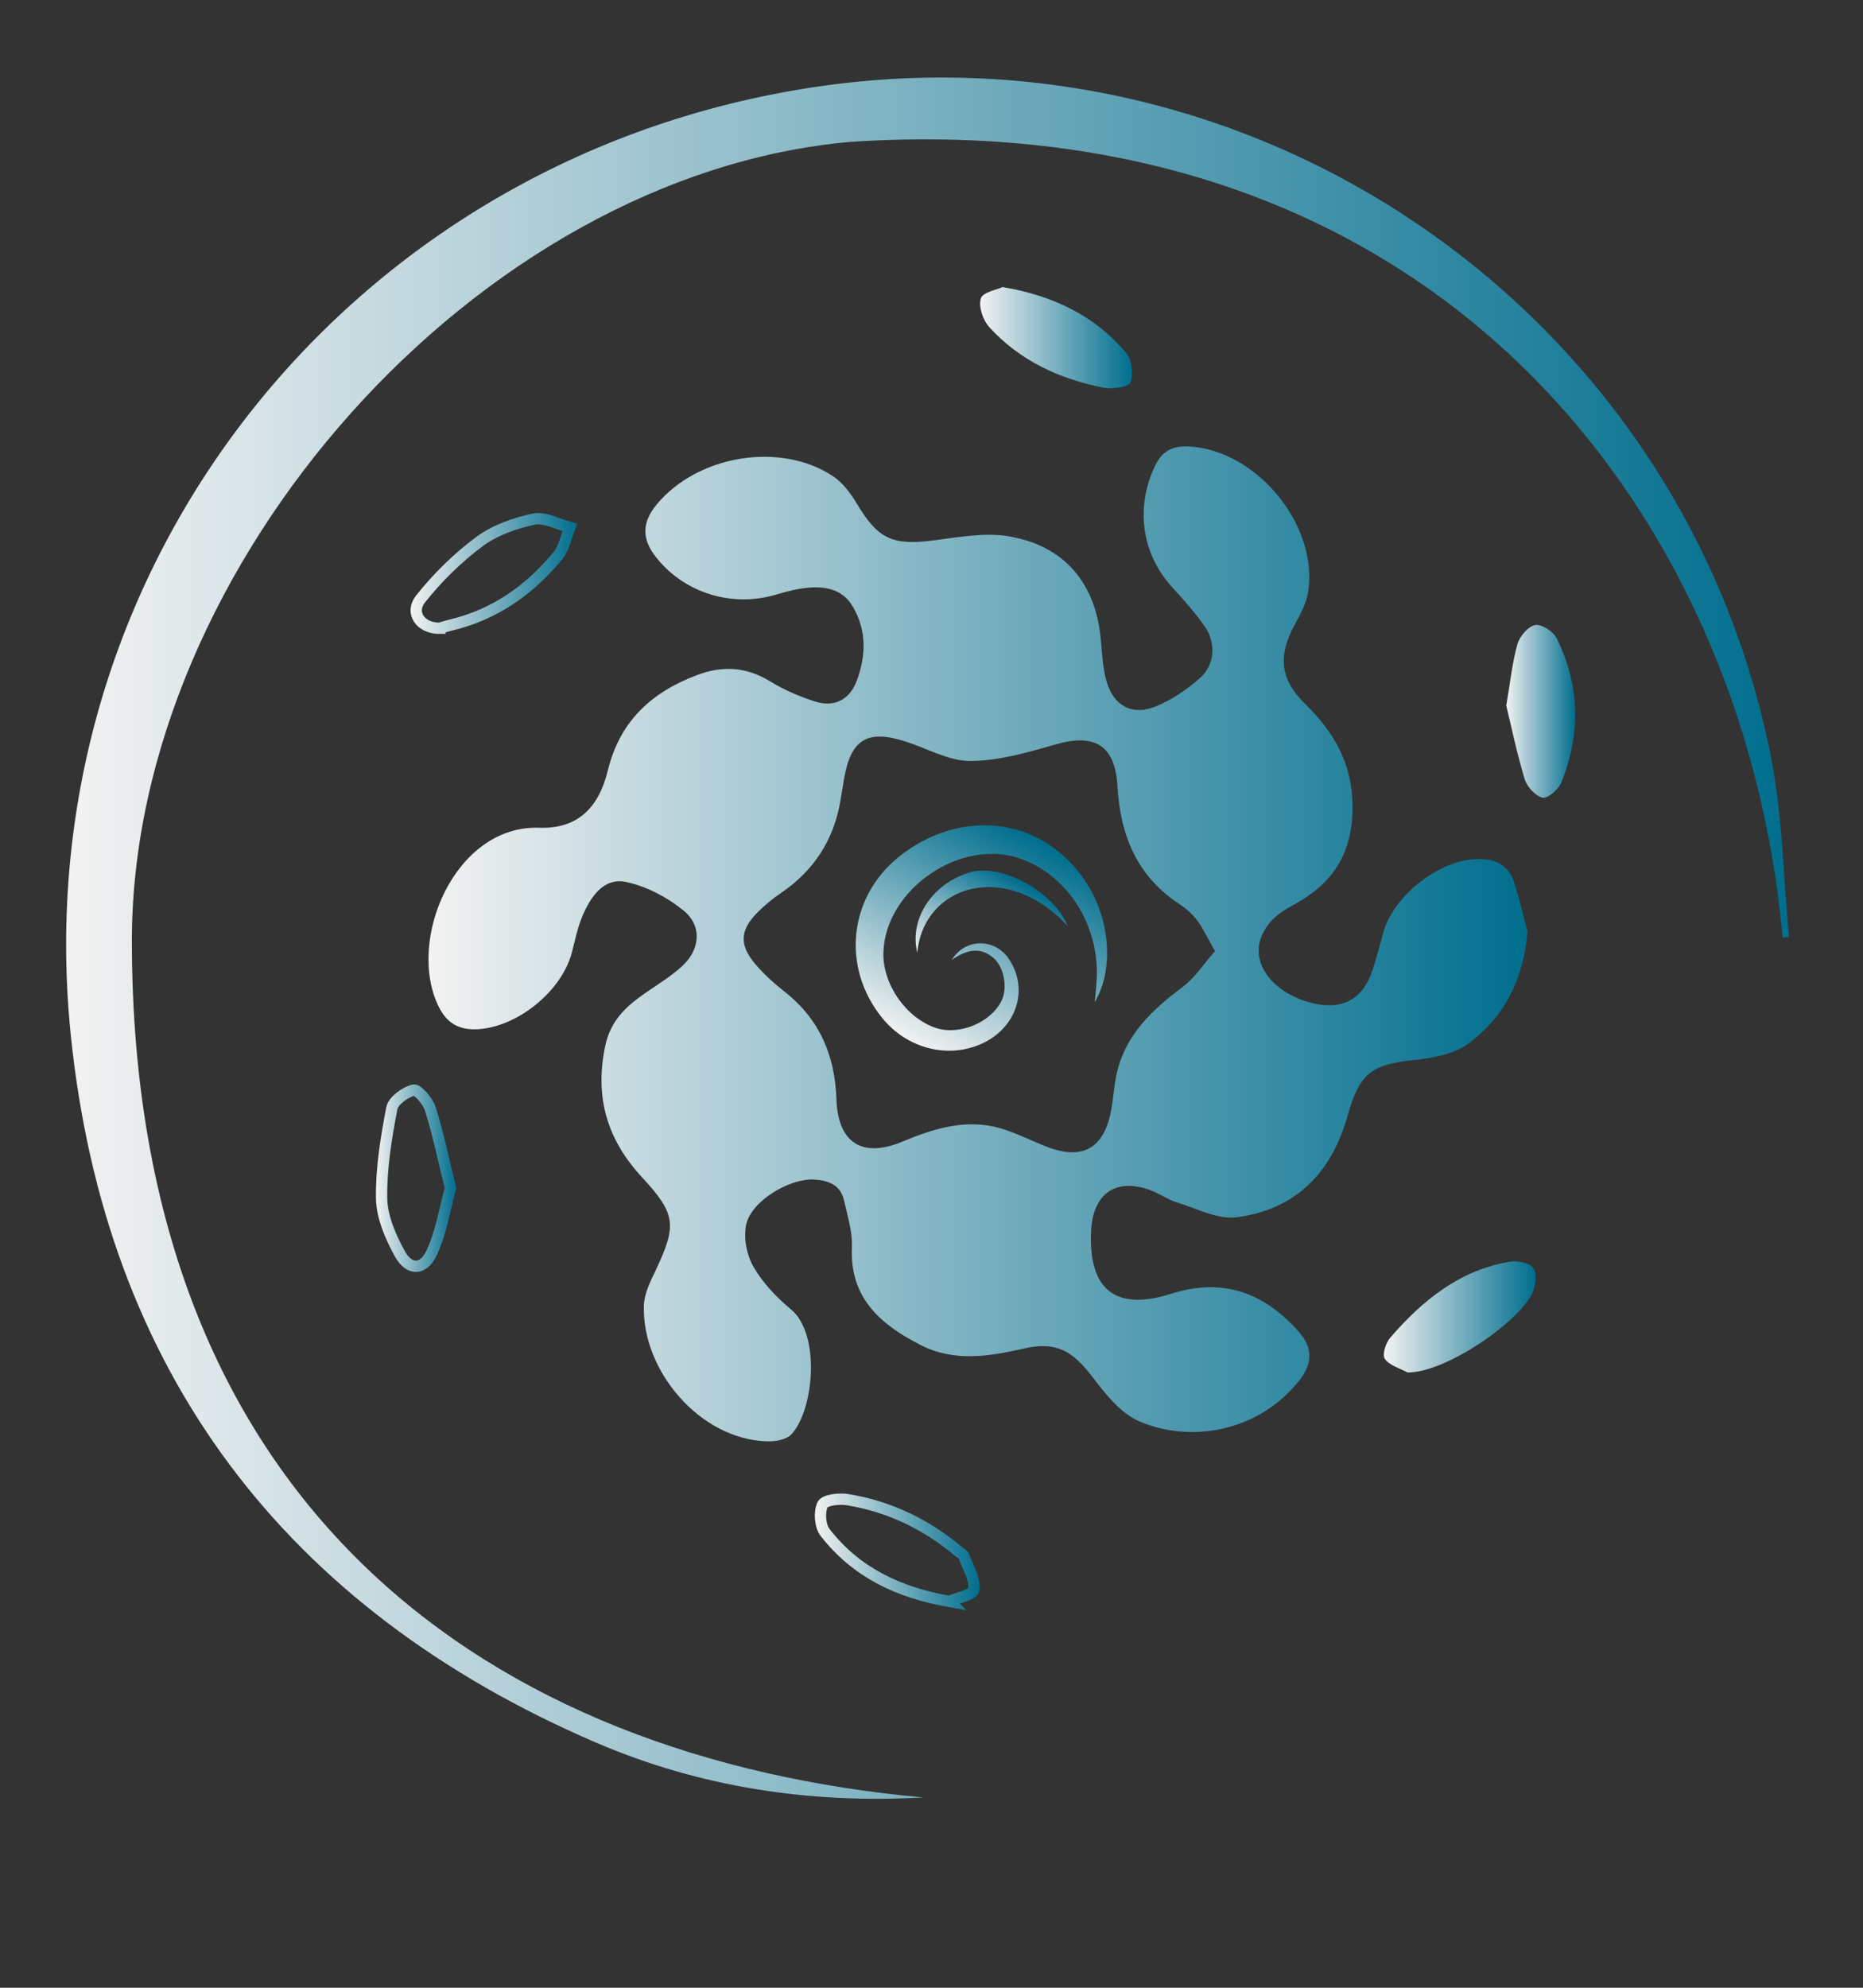 <?xml version="1.0" encoding="UTF-8"?>
<svg id="Layer_1" data-name="Layer 1" xmlns="http://www.w3.org/2000/svg" xmlns:xlink="http://www.w3.org/1999/xlink" viewBox="0 0 165 176">
  <rect x="0" y="0" width="165" height="176" fill="#333333" stroke="none"/>
  <defs>
    <style>
      .cls-1 {
        fill: url(#New_Gradient_Swatch_1);
      }

      .cls-1, .cls-2, .cls-3, .cls-4, .cls-5, .cls-6, .cls-7 {
        stroke-width: 0px;
      }

      .cls-2 {
        fill: url(#New_Gradient_Swatch_1-7);
      }

      .cls-3 {
        fill: url(#New_Gradient_Swatch_1-4);
      }

      .cls-4 {
        fill: url(#New_Gradient_Swatch_1-6);
      }

      .cls-5 {
        fill: url(#New_Gradient_Swatch_1-9);
      }

      .cls-6 {
        fill: url(#New_Gradient_Swatch_1-8);
      }

      .cls-7 {
        fill: url(#New_Gradient_Swatch_1-10);
      }

      .cls-8 {
        stroke: url(#New_Gradient_Swatch_1-3);
      }

      .cls-8, .cls-9, .cls-10 {
        fill: none;
        stroke-miterlimit: 10;
      }

      .cls-9 {
        stroke: url(#New_Gradient_Swatch_1-2);
      }

      .cls-10 {
        stroke: url(#New_Gradient_Swatch_1-5);
      }
    </style>
    <linearGradient id="New_Gradient_Swatch_1" data-name="New Gradient Swatch 1" x1="37.95" y1="83.57" x2="135.29" y2="83.57" gradientUnits="userSpaceOnUse">
      <stop offset="0" stop-color="#f2f2f2"/>
      <stop offset="1" stop-color="#006e8e"/>
    </linearGradient>
    <linearGradient id="New_Gradient_Swatch_1-2" data-name="New Gradient Swatch 1" x1="33.29" y1="104.32" x2="40.42" y2="104.32" xlink:href="#New_Gradient_Swatch_1"/>
    <linearGradient id="New_Gradient_Swatch_1-3" data-name="New Gradient Swatch 1" x1="72.17" y1="137.29" x2="86.77" y2="137.29" xlink:href="#New_Gradient_Swatch_1"/>
    <linearGradient id="New_Gradient_Swatch_1-4" data-name="New Gradient Swatch 1" x1="122.56" y1="116.6" x2="136" y2="116.6" xlink:href="#New_Gradient_Swatch_1"/>
    <linearGradient id="New_Gradient_Swatch_1-5" data-name="New Gradient Swatch 1" x1="36.36" y1="50.78" x2="51.15" y2="50.78" xlink:href="#New_Gradient_Swatch_1"/>
    <linearGradient id="New_Gradient_Swatch_1-6" data-name="New Gradient Swatch 1" x1="133.41" y1="62.98" x2="139.51" y2="62.98" xlink:href="#New_Gradient_Swatch_1"/>
    <linearGradient id="New_Gradient_Swatch_1-7" data-name="New Gradient Swatch 1" x1="86.82" y1="29.9" x2="100.26" y2="29.9" xlink:href="#New_Gradient_Swatch_1"/>
    <linearGradient id="New_Gradient_Swatch_1-8" data-name="New Gradient Swatch 1" x1="-495.58" y1="1795.77" x2="-474.37" y2="1795.77" gradientTransform="translate(-1243.04 -1216.62) rotate(-60.76)" xlink:href="#New_Gradient_Swatch_1"/>
    <linearGradient id="New_Gradient_Swatch_1-9" data-name="New Gradient Swatch 1" x1="-488.45" y1="1795.54" x2="-478.36" y2="1795.54" gradientTransform="translate(-1243.04 -1216.62) rotate(-60.76)" xlink:href="#New_Gradient_Swatch_1"/>
    <linearGradient id="New_Gradient_Swatch_1-10" data-name="New Gradient Swatch 1" x1="5.86" y1="83.07" x2="158.45" y2="83.07" xlink:href="#New_Gradient_Swatch_1"/>
  </defs>
  <g>
    <path class="cls-1" d="M135.29,82.44c-.32,4.18-2,7.58-5.25,9.97-1.26.93-3.12,1.27-4.75,1.44-3.84.39-4.9,1.21-5.94,4.95-1.4,5.02-4.61,8.32-9.84,8.98-1.69.21-3.55-.79-5.31-1.33-.8-.24-1.5-.77-2.29-1.06-3.05-1.13-5.1.26-5.27,3.55-.27,5.2,2.1,7.19,7.06,5.62,4.63-1.47,8.27-.1,11.34,3.37,1.28,1.44,1.2,2.85-.01,4.36-3.66,4.54-9.61,5.48-14.1,3.57-1.65-.7-3.01-2.41-4.16-3.92-1.8-2.36-3.23-3.2-6.13-2.53-3.1.71-6.16,1.19-9.13-.33-3.51-1.8-6.26-4.14-6.06-8.64.06-1.37-.39-2.78-.7-4.16-.31-1.38-1.4-1.77-2.66-1.84-2.14-.12-5.51,1.87-5.99,3.94-.27,1.17.02,2.72.63,3.78.82,1.43,2.04,2.71,3.33,3.78,2.64,2.2,2.03,8.9.04,11.05-.44.48-1.42.65-2.14.63-6-.16-11.15-6.32-10.93-12.07.04-1.05.59-2.12,1.06-3.11,1.85-3.94,1.79-4.94-1.2-8.17-3.12-3.35-4.24-7.11-3.29-11.65.47-2.24,1.81-3.48,3.49-4.65,1.12-.78,2.3-1.49,3.3-2.4,1.63-1.48,1.82-3.59.15-4.95-1.45-1.18-3.29-2.15-5.1-2.53-1.98-.41-3.12,1.31-3.84,2.98-.46,1.06-.67,2.24-.98,3.36-.93,3.39-4.82,6.5-8.3,6.7-1.62.09-2.72-.5-3.45-1.97-2.93-5.87,1.42-16.13,8.88-15.87,3.38.12,5.27-1.73,6.09-5.09,1.06-4.34,3.85-6.9,7.87-8.42,2.29-.87,4.4-.74,6.52.56,1.2.74,2.54,1.31,3.88,1.75,1.75.58,3.13-.1,3.77-1.82.83-2.21.89-4.45-.35-6.56-.86-1.48-2.32-1.81-3.88-1.68-.96.08-1.93.32-2.85.6-3.95,1.2-8.24-.12-10.74-3.35-1.23-1.59-1.2-3.03.09-4.6,3.61-4.38,10.96-5.61,15.62-2.52.88.58,1.58,1.54,2.14,2.47,1.86,3.1,3.14,3.68,6.75,3.22,2.22-.28,4.55-.73,6.71-.36,4.96.85,7.7,4.21,8.13,9.18.11,1.23.17,2.48.5,3.65.62,2.18,2.28,3.08,4.36,2.23,1.41-.58,2.74-1.48,3.89-2.49,1.35-1.17,1.48-3.12.44-4.61-.85-1.22-1.85-2.34-2.86-3.44-2.74-2.98-3.29-7.12-1.52-10.79.65-1.35,1.62-1.75,2.96-1.69,5.98.28,11.51,6.94,10.59,12.87-.15.99-.67,1.96-1.16,2.85-1.52,2.76-1.38,4.85.88,7.06,2.55,2.51,4.17,5.23,4.21,9.03.04,4.1-1.64,6.79-5.07,8.69-.79.44-1.62.92-2.2,1.59-.52.59-.96,1.44-1.03,2.22-.22,2.36,2.11,4.52,5.25,5.08,2.4.42,4.04-.61,4.84-3.09.34-1.05.63-2.12.91-3.18.84-3.22,4.79-6.4,8.12-6.58,1.68-.09,2.97.39,3.51,2.1.44,1.41.78,2.85,1.16,4.28ZM107.6,84.21c-.69-1.22-1.06-2.04-1.59-2.74-.42-.56-.99-1.05-1.58-1.44-3.75-2.47-5.21-6.08-5.46-10.42-.21-3.66-2.03-4.69-5.51-3.69-2.46.71-5.01,1.45-7.53,1.46-1.9,0-3.81-1.11-5.71-1.72-3.39-1.09-4.85-.22-5.46,3.27-.11.64-.22,1.28-.32,1.92-.58,3.53-2.37,6.26-5.33,8.26-.7.47-1.35,1.02-1.95,1.61-1.61,1.58-1.73,2.89-.31,4.59.78.94,1.72,1.77,2.68,2.53,3.08,2.43,4.42,5.65,4.55,9.49.13,3.86,2.28,5.23,5.82,3.76,2.79-1.16,5.65-2.07,8.7-1.19,1.42.41,2.76,1.12,4.15,1.65,3.11,1.2,5.02.13,5.65-3.18.21-1.08.26-2.19.49-3.26.76-3.47,3.14-5.69,5.85-7.72,1.1-.83,1.9-2.08,2.86-3.17Z"/>
    <path class="cls-9" d="M39.9,105.21c-.52,1.88-.83,3.94-1.68,5.74-.73,1.55-1.98,1.55-2.8.07-.82-1.49-1.59-3.24-1.62-4.89-.05-2.66.4-5.36.9-7.99.13-.67,1.17-1.43,1.92-1.62.36-.09,1.29.99,1.5,1.68.69,2.2,1.16,4.47,1.78,7Z"/>
    <path class="cls-8" d="M84.09,141.8c-4.63-.82-8.32-2.64-11.02-6.12-.44-.57-.53-1.79-.22-2.45.2-.42,1.47-.57,2.2-.45,3.71.6,7,2.19,9.88,4.62.15.12.37.22.43.38.36.99,1.02,2.03.89,2.96-.07.48-1.54.77-2.17,1.05Z"/>
    <path class="cls-3" d="M124.65,121.52c-.69-.38-1.6-.62-2-1.21-.25-.35.08-1.41.47-1.86,2.85-3.3,6.15-5.99,10.61-6.74.67-.11,1.71.09,2.05.54.35.46.24,1.49-.02,2.13-1.02,2.53-7.7,7.19-11.11,7.14Z"/>
    <path class="cls-10" d="M38.96,55.63c-1.7.02-2.69-1.36-1.71-2.6,1.5-1.89,3.28-3.64,5.22-5.08,1.36-1.01,3.14-1.63,4.82-1.99.96-.2,2.11.46,3.18.74-.34.84-.51,1.83-1.06,2.5-2.49,3.03-5.58,5.21-9.46,6.14-.38.09-.75.21-.99.28Z"/>
    <path class="cls-4" d="M133.41,62.45c.37-2.15.53-3.83.99-5.43.2-.69.96-1.58,1.58-1.68.57-.1,1.61.59,1.9,1.19,2.06,4.16,2.13,8.47.4,12.76-.25.61-1.21,1.44-1.65,1.34-.64-.14-1.38-.96-1.59-1.64-.69-2.26-1.17-4.6-1.64-6.54Z"/>
    <path class="cls-2" d="M88.82,25.42c4.58.78,8.18,2.59,10.92,5.82.51.6.65,1.87.39,2.63-.14.39-1.59.61-2.36.46-3.91-.76-7.43-2.38-10.15-5.36-.56-.61-.97-1.82-.75-2.55.17-.55,1.44-.77,1.94-1.01Z"/>
  </g>
  <g id="dgXEtr">
    <g>
      <path class="cls-6" d="M84.29,85c1.2-1.95,3.8-1.95,5.05-.11,1.82,2.68.72,6.12-2.41,7.53-2.99,1.35-6.6.42-8.79-2.28-3.64-4.48-2.99-10.71,1.5-14.3,3.88-3.1,8.86-3.64,12.73-1.39,4.08,2.38,6.36,7.24,5.5,11.85-.16.84-.47,1.65-.91,2.44.06-.67.13-1.34.17-2.01.26-4.75-2.51-9.16-6.68-10.68-5.31-1.93-12.06,2.67-12.21,8.31-.07,2.81,2.04,5.81,4.69,6.67,2.05.66,4.83-.5,5.77-2.41.56-1.13.24-2.99-.72-3.81-1.22-1.04-2.44-.68-3.7.19Z"/>
      <path class="cls-5" d="M94.57,82.01c-5.38-5.89-12.77-3.72-13.33,2.35-.72-2.97,1.27-6.06,4.58-7.1,2.81-.89,7.52,1.67,8.75,4.75Z"/>
    </g>
  </g>
  <g id="_84rjus" data-name="84rjus">
    <path class="cls-7" d="M157.88,83.01c-3.39-37.87-30.95-73.82-82.54-70.45C42.22,15.48,11.68,50.09,11.68,83.29c0,50.47,32.11,72.42,70.09,75.86-10.02.57-19.77-.9-28.97-4.85-27.61-11.87-43.51-32.94-46.54-62.74C2.03,49.82,31.61,13.22,73.19,7.56c39.25-5.34,75.98,20.69,83.66,59.46,1.03,5.21,1.09,10.62,1.6,15.94-.19.02-.38.03-.56.05Z"/>
  </g>
</svg>